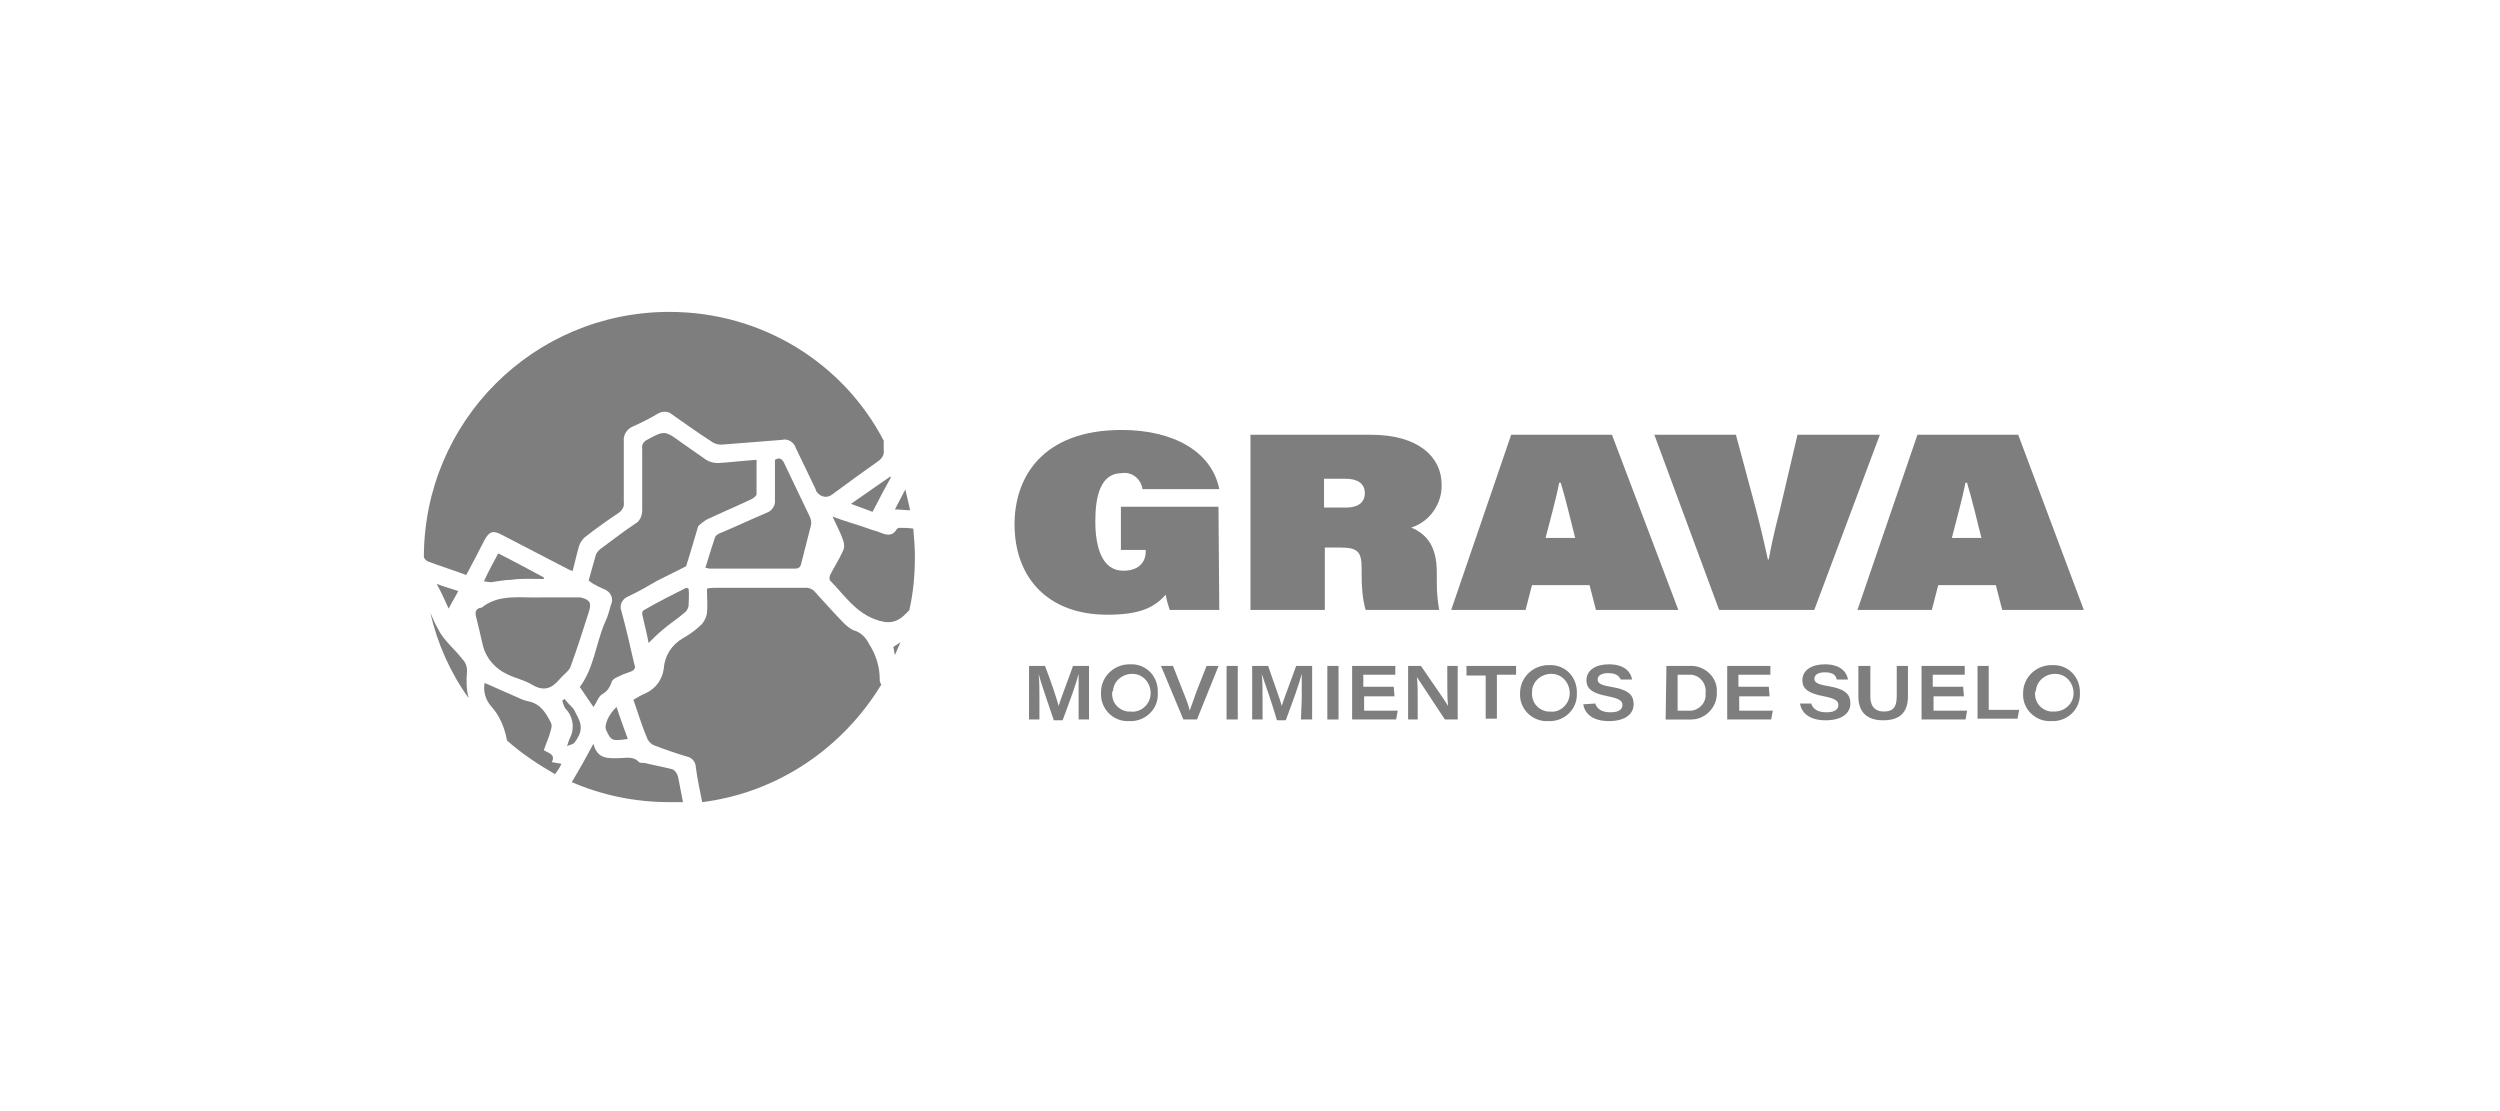 <?xml version="1.0" encoding="utf-8"?>
<!-- Generator: Adobe Illustrator 25.4.1, SVG Export Plug-In . SVG Version: 6.00 Build 0)  -->
<svg version="1.1" id="Capa_1" xmlns="http://www.w3.org/2000/svg" xmlns:xlink="http://www.w3.org/1999/xlink" x="0px" y="0px"
	 viewBox="0 0 312.6 138.9" style="enable-background:new 0 0 312.6 138.9;" xml:space="preserve">
<style type="text/css">
	.st0{fill:#7E7E7E;}
</style>
<g id="Grupo_22" transform="translate(0.329 -0.043)">
	<g id="Grupo_372" transform="translate(52.671 39.043)">
		<g>
			<path class="st0" d="M32.8,34.5c-1.8,0.9-3.6,1.8-5.3,2.8c-0.2,0.1-0.2,0.3-0.2,0.5c0.3,1.3,0.6,2.5,0.8,3.6
				c0.5-0.5,1.1-1.1,1.7-1.6c0.9-0.8,1.9-1.4,2.8-2.2c0.3-0.2,0.4-0.5,0.5-0.8l0,0c0-0.7,0.1-1.5,0-2.2
				C32.9,34.5,32.8,34.5,32.8,34.5z"/>
			<path class="st0" d="M0.5,31.2c1.6,0.6,3.2,1.1,4.8,1.7c0.8-1.5,1.6-3,2.3-4.4c0.6-1.1,1.1-1.2,2.2-0.6c2.7,1.4,5.4,2.8,8.1,4.2
				c0.2,0.1,0.4,0.2,0.7,0.3c0.3-1.1,0.5-2.1,0.8-3.1c0.1-0.4,0.4-0.8,0.7-1.1c1.4-1.1,2.8-2.1,4.3-3.1c0.4-0.3,0.7-0.8,0.6-1.3
				c0-2.5,0-5.1,0-7.6c-0.1-0.8,0.4-1.6,1.2-1.9c1.1-0.5,2.1-1,3.1-1.6c0.5-0.3,1.3-0.3,1.7,0.1c1.7,1.2,3.4,2.4,5.1,3.5
				c0.3,0.2,0.7,0.3,1.1,0.3c2.5-0.2,5.1-0.4,7.6-0.6c0.7-0.2,1.5,0.3,1.7,1c0.8,1.7,1.7,3.5,2.5,5.2c0,0.1,0.1,0.3,0.2,0.4
				c0.5,0.6,1.3,0.7,1.9,0.2c1.9-1.4,3.8-2.8,5.8-4.2c0.4-0.3,0.7-0.8,0.6-1.3c0-0.4,0-0.8,0-1.2C52.5,6.5,42.4,0,30.7,0
				C13.7,0,0,13.7,0,30.7l0,0C0.1,30.9,0.3,31.1,0.5,31.2z"/>
			<path class="st0" d="M35.3,26c1.9-0.9,3.8-1.7,5.7-2.6c0.2-0.1,0.6-0.4,0.6-0.6c0-1.4,0-2.8,0-4.3c-1.6,0.1-3.2,0.3-4.8,0.4
				c-0.5,0-1-0.1-1.5-0.4c-1-0.7-2-1.4-3-2.1c-2.2-1.6-2.2-1.6-4.4-0.4c-0.4,0.2-0.7,0.6-0.6,1.1c0,2.6,0,5.1,0,7.7
				c0,0.7-0.3,1.4-0.9,1.7c-1.5,1-2.9,2.1-4.4,3.2c-0.2,0.2-0.4,0.4-0.5,0.7c-0.3,1.1-0.6,2.1-0.9,3.2c0.2,0.1,0.3,0.2,0.4,0.3
				c0.5,0.3,1.1,0.6,1.6,0.8c0.1,0,0.2,0.1,0.2,0.1c0.7,0.4,0.9,1.2,0.6,1.8c-0.2,0.7-0.4,1.5-0.7,2.1c-1.2,2.7-1.4,5.8-3.2,8.2
				l1.7,2.5c0.4-0.5,0.6-1.3,1.1-1.6c0.6-0.3,1-0.9,1.2-1.6c0.1-0.2,0.4-0.4,0.6-0.5l0,0c0.6-0.3,1.1-0.5,1.7-0.7s0.7-0.5,0.5-1
				c-0.5-2.2-1-4.4-1.6-6.6c-0.3-0.7,0.1-1.5,0.8-1.8c1.3-0.6,2.5-1.3,3.7-2c1.2-0.6,2.4-1.2,3.6-1.8c0.5-1.6,1-3.3,1.5-5
				C34.6,26.5,35,26.2,35.3,26z"/>
			<path class="st0" d="M60.8,24.8c-0.2-0.9-0.4-1.8-0.6-2.6l-1.3,2.5C59.5,24.7,60.2,24.8,60.8,24.8z"/>
			<path class="st0" d="M25.5,53.4c-0.5-1.4-1-2.7-1.4-4c-1,0.9-1.6,2.3-1.3,2.9l0,0C23.4,53.6,23.5,53.7,25.5,53.4z"/>
			<path class="st0" d="M58.7,41.9c0.1,0.3,0.1,0.7,0.2,1c0.2-0.5,0.5-1.1,0.7-1.6L58.7,41.9z"/>
			<path class="st0" d="M50.8,32.9c-0.1,0.2-0.1,0.6,0,0.7c1.7,1.7,3,3.8,5.5,4.8c1.8,0.7,2.9,0.5,4.1-0.8c0.1-0.1,0.2-0.2,0.3-0.3
				c0.5-2.2,0.7-4.4,0.7-6.7c0-1.2-0.1-2.3-0.2-3.5C60.6,27,60,27,59.4,27c-0.1,0-0.2,0.1-0.3,0.2c-0.5,0.9-1.3,0.7-2,0.4
				c-0.5-0.2-1-0.3-1.5-0.5c-1.4-0.5-2.9-0.9-4.5-1.5c0.5,1.1,1,2,1.3,2.9c0.2,0.5,0.2,1,0,1.4C51.9,31,51.3,31.9,50.8,32.9z"/>
			<path class="st0" d="M56.1,25c0.8-1.5,1.5-2.9,2.3-4.3l-0.1-0.1L53.4,24L56.1,25z"/>
			<path class="st0" d="M15,33.4v-0.2c-1.9-1-3.7-2-5.7-3l0,0c-0.6,1.1-1.2,2.2-1.8,3.5c0.3,0,0.6,0.1,0.9,0.1
				c0.8-0.1,1.7-0.3,2.5-0.3C12.3,33.3,13.6,33.4,15,33.4z"/>
			<path class="st0" d="M46.4,32.1c0.5,0,0.7-0.2,0.8-0.7c0.4-1.6,0.8-3.1,1.2-4.7c0.1-0.3,0-0.7-0.1-1c-1.1-2.3-2.2-4.6-3.3-6.9
				c-0.3-0.5-0.6-0.6-1.1-0.3c0,1.7,0,3.4,0,5l0,0c0.1,0.7-0.4,1.4-1,1.6c-1.9,0.8-3.8,1.7-5.7,2.5c-0.3,0.1-0.7,0.3-0.8,0.6
				c-0.4,1.2-0.8,2.5-1.2,3.8c0.2,0,0.4,0.1,0.5,0.1C39.3,32.1,42.9,32.1,46.4,32.1z"/>
			<path class="st0" d="M19,50.2c-0.1-0.3-0.3-0.6-0.5-0.8c-0.3-0.3-0.6-0.6-0.9-1l-0.3,0.2c0.1,0.3,0.2,0.7,0.4,1
				c1,1,1.2,2.6,0.5,3.8c-0.1,0.3-0.2,0.6-0.3,0.9c0.4-0.2,0.7-0.2,0.9-0.4l0,0C19.8,52.6,19.9,51.7,19,50.2z"/>
			<path class="st0" d="M31.8,58.2c-0.1-0.4-0.3-0.8-0.7-1c-1.1-0.3-2.3-0.5-3.5-0.8c-0.2,0-0.6,0-0.7-0.1c-0.7-0.8-1.7-0.5-2.5-0.5
				c-1.3,0-2.7,0.2-3.2-1.8c-0.9,1.7-1.8,3.3-2.7,4.8c3.7,1.6,7.8,2.5,12.2,2.5c0.6,0,1.1,0,1.7,0C32.2,60.3,32,59.2,31.8,58.2z"/>
			<path class="st0" d="M57,45.9c0-1.6-0.5-3.1-1.4-4.5c-0.4-0.8-1.1-1.4-1.9-1.6c-0.4-0.2-0.8-0.5-1.1-0.8
				c-1.3-1.3-2.5-2.7-3.8-4.1c-0.2-0.2-0.6-0.4-0.9-0.4c-3.8,0-7.6,0-11.4,0c-0.3,0-0.7,0-1.1,0.1c0,1.1,0.1,2.1,0,3.1
				c-0.1,0.5-0.3,0.9-0.6,1.3c-0.7,0.7-1.5,1.3-2.4,1.8C31,41.6,30.1,43,30,44.6c-0.2,1.4-1,2.5-2.3,3.1c-0.5,0.2-1,0.5-1.5,0.8
				c0.6,1.7,1.1,3.4,1.8,5c0.2,0.3,0.5,0.6,0.8,0.7c1.3,0.5,2.7,1,4.1,1.4c0.6,0.1,1.1,0.7,1.1,1.3c0.2,1.5,0.5,2.9,0.8,4.4
				c9.5-1.2,17.6-6.8,22.4-14.7C57,46.3,57,46.1,57,45.9z"/>
			<path class="st0" d="M17.2,56.5L16,56.3c0.5-1-0.4-1.1-1-1.5c0.3-0.9,0.7-1.7,0.9-2.6c0.1-0.3,0.1-0.6,0-0.8
				c-0.6-1.2-1.3-2.4-2.8-2.7c-0.5-0.1-1-0.3-1.4-0.5C10.3,47.6,9,47,7.6,46.4c-0.2,1,0.1,2.1,0.8,2.9c1.1,1.2,1.7,2.7,2,4.3
				c1.8,1.6,3.9,3,6,4.2C16.7,57.4,17,57,17.2,56.5z"/>
			<path class="st0" d="M1.6,34c0.6,1.1,1,2,1.5,3.1c0.4-0.8,0.8-1.4,1.2-2.2C3.4,34.6,2.6,34.4,1.6,34z"/>
			<path class="st0" d="M7,37c-0.5,0.2-0.6,0.5-0.5,1c0.3,1.2,0.6,2.5,0.9,3.8c0.4,1.5,1.5,2.8,3,3.5c1,0.5,2.1,0.7,3.1,1.3l0,0
				c1.5,0.9,2.5,0.5,3.5-0.7c0.5-0.6,1.2-1,1.4-1.7c0.8-2.2,1.5-4.4,2.2-6.6c0.4-1.2,0.2-1.6-1-1.9c-0.2,0-0.4,0-0.5,0h-4.4
				c-2.6,0.1-5.3-0.5-7.5,1.3C7.2,37,7.1,37,7,37z"/>
			<path class="st0" d="M5.6,48.3c-0.3-1.1-0.3-2.2-0.2-3.4c0-0.6-0.2-1.1-0.6-1.5c-1-1.3-2.3-2.3-3-3.7c-0.4-0.7-0.7-1.4-1-2.1
				C1.7,41.5,3.3,45.1,5.6,48.3z"/>
		</g>
		<g id="Grupo_371" transform="translate(73.858 14.763)">
			<g id="Grupo_369">
				<path id="Trazado_529" class="st0" d="M25.6,22.5h-6.2c-0.2-0.6-0.4-1.3-0.5-1.9c-1.5,1.7-3.4,2.5-7.3,2.5
					C4.1,23.1,0,18.4,0,11.8C0,5.9,3.5,0,13.4,0C20,0,24.7,2.8,25.6,7.4H16c-0.2-1.3-1.3-2.2-2.6-2c-2.7,0-3.3,3-3.3,6
					c0,3.4,0.9,6.2,3.5,6.2c2.4,0,2.8-1.6,2.8-2.3V15h-3.1V9.6h12.2L25.6,22.5z"/>
				<path id="Trazado_530" class="st0" d="M38.8,14.7v7.8h-9.3V0.6h15.1c5.9,0,8.8,2.8,8.8,6.2c0.1,2.4-1.5,4.7-3.8,5.4
					c1.9,0.8,3.2,2.3,3.2,5.6v1.3c0,1.2,0.1,2.3,0.3,3.4h-9.2c-0.4-1.4-0.5-2.9-0.5-4.4v-0.8c0-2.1-0.5-2.6-2.7-2.6L38.8,14.7z
					 M38.8,9.7h2.7c1.1,0,2.3-0.4,2.3-1.8c0-1.2-0.9-1.8-2.4-1.8h-2.7v3.6H38.8z"/>
				<path id="Trazado_531" class="st0" d="M64.7,19.4l-0.8,3.1h-9.3l7.5-21.9h12.6L83,22.5H72.7l-0.8-3.1H64.7z M70.1,13.5
					c-0.6-2.4-1.2-4.9-1.8-6.9h-0.2c-0.4,2.1-1.2,4.9-1.7,6.9H70.1z"/>
				<path id="Trazado_532" class="st0" d="M88.1,22.5L80,0.6h10.2l2.5,9.3c0.8,3.1,1.1,4.5,1.5,6.3h0.1c0.3-1.6,0.6-3.1,1.4-6.2
					l2.2-9.4h10.3L100,22.5H88.1z"/>
				<path id="Trazado_533" class="st0" d="M115.5,19.4l-0.8,3.1h-9.3l7.5-21.9h12.6l8.2,21.9h-10.2l-0.8-3.1H115.5z M120.9,13.5
					c-0.6-2.4-1.2-4.9-1.8-6.9h-0.2c-0.4,2.1-1.2,4.9-1.7,6.9H120.9z"/>
			</g>
			<g id="Grupo_370" transform="translate(1.812 29.403)">
				<path id="Trazado_534" class="st0" d="M6.2,4.2c0-1.2,0-2.4,0-3.1l0,0c-0.3,1.2-1.1,3.4-2,5.8H3.1C2.4,4.8,1.5,2.3,1.2,1.1l0,0
					c0.1,0.8,0.1,2.1,0.1,3.2v2.5H0V0.1h2c0.8,2.1,1.5,4.2,1.7,5l0,0c0.3-1,1.1-3,1.8-5h2v6.7H6.2V4.2z"/>
				<path id="Trazado_535" class="st0" d="M16.1,3.5c0.1,1.9-1.4,3.4-3.2,3.5c-0.1,0-0.2,0-0.4,0C10.7,7.1,9.1,5.7,9,3.8
					c0-0.1,0-0.2,0-0.4c0-1.9,1.5-3.4,3.4-3.5c0.1,0,0.1,0,0.2,0c1.9-0.1,3.4,1.3,3.5,3.2C16.1,3.3,16.1,3.4,16.1,3.5z M10.4,3.4
					c-0.1,1.2,0.7,2.2,1.9,2.4c0.1,0,0.2,0,0.3,0C13.9,6,15.1,5,15.2,3.7c0.1-1.3-0.8-2.5-2.1-2.6s-2.5,0.8-2.6,2.1
					C10.4,3.3,10.4,3.4,10.4,3.4z"/>
				<path id="Trazado_536" class="st0" d="M19.3,6.8l-2.8-6.7H18l1.3,3.3c0.5,1.2,0.7,1.9,0.8,2.3l0,0c0.1-0.4,0.3-0.8,0.8-2.3
					l1.3-3.3h1.5L21,6.8H19.3z"/>
				<path id="Trazado_537" class="st0" d="M26.1,0.1v6.7h-1.4V0.1H26.1z"/>
				<path id="Trazado_538" class="st0" d="M34.1,4.2c0-1.2,0-2.4,0-3.1l0,0c-0.3,1.2-1.1,3.4-2,5.8H31c-0.6-2.1-1.5-4.6-1.9-5.8l0,0
					c0.1,0.8,0.1,2.1,0.1,3.2v2.5h-1.3V0.1h2c0.7,2.1,1.5,4.2,1.7,5l0,0c0.3-1,1.1-3,1.8-5h2v6.7H34L34.1,4.2L34.1,4.2z"/>
				<path id="Trazado_539" class="st0" d="M38.7,0.1v6.7h-1.4V0.1H38.7z"/>
				<path id="Trazado_540" class="st0" d="M45.7,3.9h-3.8v1.8h4.2l-0.2,1.1h-5.5V0.1h5.4v1.1h-4v1.5h3.8L45.7,3.9z"/>
				<path id="Trazado_541" class="st0" d="M47.4,6.8V0.1H49c1.8,2.6,2.9,4.2,3.4,5l0,0c-0.1-0.8-0.1-1.9-0.1-3v-2h1.3v6.7H52
					c-0.7-1.1-3-4.5-3.5-5.3l0,0c0.1,0.8,0.1,1.8,0.1,3v2.3L47.4,6.8z"/>
				<path id="Trazado_542" class="st0" d="M57.1,1.3h-2.4V0.1h6.2v1.1h-2.4v5.5h-1.4L57.1,1.3z"/>
				<path id="Trazado_543" class="st0" d="M68.5,3.5c0.1,1.9-1.4,3.4-3.2,3.5c-0.1,0-0.2,0-0.4,0c-1.8,0.1-3.4-1.3-3.5-3.1
					c0-0.1,0-0.2,0-0.4c0-1.9,1.5-3.4,3.4-3.5c0.1,0,0.1,0,0.2,0c1.9-0.1,3.4,1.3,3.5,3.2C68.5,3.3,68.5,3.4,68.5,3.5z M62.9,3.4
					c-0.1,1.2,0.7,2.2,1.9,2.4c0.1,0,0.2,0,0.3,0C66.3,6,67.5,5,67.6,3.7s-0.8-2.5-2.1-2.6C64.2,1,63,1.9,62.9,3.2
					C62.9,3.3,62.9,3.4,62.9,3.4z"/>
				<path id="Trazado_544" class="st0" d="M70.8,4.8c0.2,0.6,0.7,1.1,1.9,1.1c1.1,0,1.5-0.4,1.5-0.9s-0.3-0.8-1.8-1.1
					c-2.2-0.4-2.7-1.1-2.7-2c0-1.3,1.2-2,2.8-2c2.2,0,2.8,1.2,2.9,1.9H74C73.8,1.5,73.6,1,72.4,1c-0.8,0-1.3,0.3-1.3,0.8
					c0,0.4,0.3,0.7,1.6,0.9c2.5,0.4,2.9,1.2,2.9,2.2C75.6,6,74.7,7,72.5,7c-2,0-3-0.9-3.2-2.1L70.8,4.8z"/>
				<path id="Trazado_545" class="st0" d="M79.7,0.1h2.9C84.3,0,85.9,1.3,86,3c0,0.1,0,0.2,0,0.4c0.1,1.8-1.4,3.4-3.2,3.4
					c-0.1,0-0.2,0-0.3,0h-2.9L79.7,0.1z M81.1,5.7h1.3c1.1,0.1,2.1-0.7,2.2-1.8c0-0.2,0-0.3,0-0.5c0.1-1.1-0.7-2.1-1.8-2.2
					c-0.1,0-0.3,0-0.4,0h-1.3C81.1,1.2,81.1,5.7,81.1,5.7z"/>
				<path id="Trazado_546" class="st0" d="M92.6,3.9h-3.8v1.8H93l-0.2,1.1h-5.5V0.1h5.4v1.1h-4v1.5h3.8L92.6,3.9z"/>
				<path id="Trazado_547" class="st0" d="M97.8,4.8c0.2,0.6,0.7,1.1,1.9,1.1c1.1,0,1.5-0.4,1.5-0.9s-0.3-0.8-1.8-1.1
					c-2.2-0.4-2.7-1.1-2.7-2c0-1.3,1.2-2,2.8-2c2.2,0,2.8,1.2,2.9,1.9H101c-0.1-0.4-0.3-0.9-1.5-0.9c-0.8,0-1.3,0.3-1.3,0.8
					c0,0.4,0.3,0.7,1.6,0.9c2.5,0.4,2.9,1.2,2.9,2.2c0,1.1-0.9,2.1-3.1,2.1c-2,0-3-0.9-3.2-2.1H97.8z"/>
				<path id="Trazado_548" class="st0" d="M105.2,0.1v3.8c0,1.5,0.8,1.9,1.7,1.9c1,0,1.6-0.4,1.6-1.9V0.1h1.4v3.8c0,2.1-1.1,3-3.1,3
					c-1.9,0-3.1-0.9-3.1-3V0.1H105.2z"/>
				<path id="Trazado_549" class="st0" d="M116.9,3.9h-3.8v1.8h4.2l-0.2,1.1h-5.5V0.1h5.4v1.1h-4v1.5h3.8L116.9,3.9L116.9,3.9z"/>
				<path id="Trazado_550" class="st0" d="M118.6,0.1h1.4v5.5h3.8l-0.2,1.1h-5L118.6,0.1z"/>
				<path id="Trazado_551" class="st0" d="M131.4,3.5c0.1,1.9-1.4,3.4-3.2,3.5c-0.1,0-0.2,0-0.4,0c-1.8,0.1-3.4-1.3-3.5-3.1
					c0-0.1,0-0.2,0-0.4c0-1.9,1.5-3.4,3.4-3.5c0.1,0,0.1,0,0.2,0c1.9-0.1,3.4,1.3,3.5,3.2C131.4,3.3,131.4,3.4,131.4,3.5z
					 M125.8,3.4c-0.1,1.2,0.7,2.2,1.9,2.4c0.1,0,0.2,0,0.3,0c1.3,0.1,2.5-0.8,2.6-2.1s-0.8-2.5-2.1-2.6c-1.3-0.1-2.5,0.8-2.6,2.1
					C125.8,3.3,125.8,3.4,125.8,3.4z"/>
			</g>
		</g>
	</g>
</g>
</svg>
